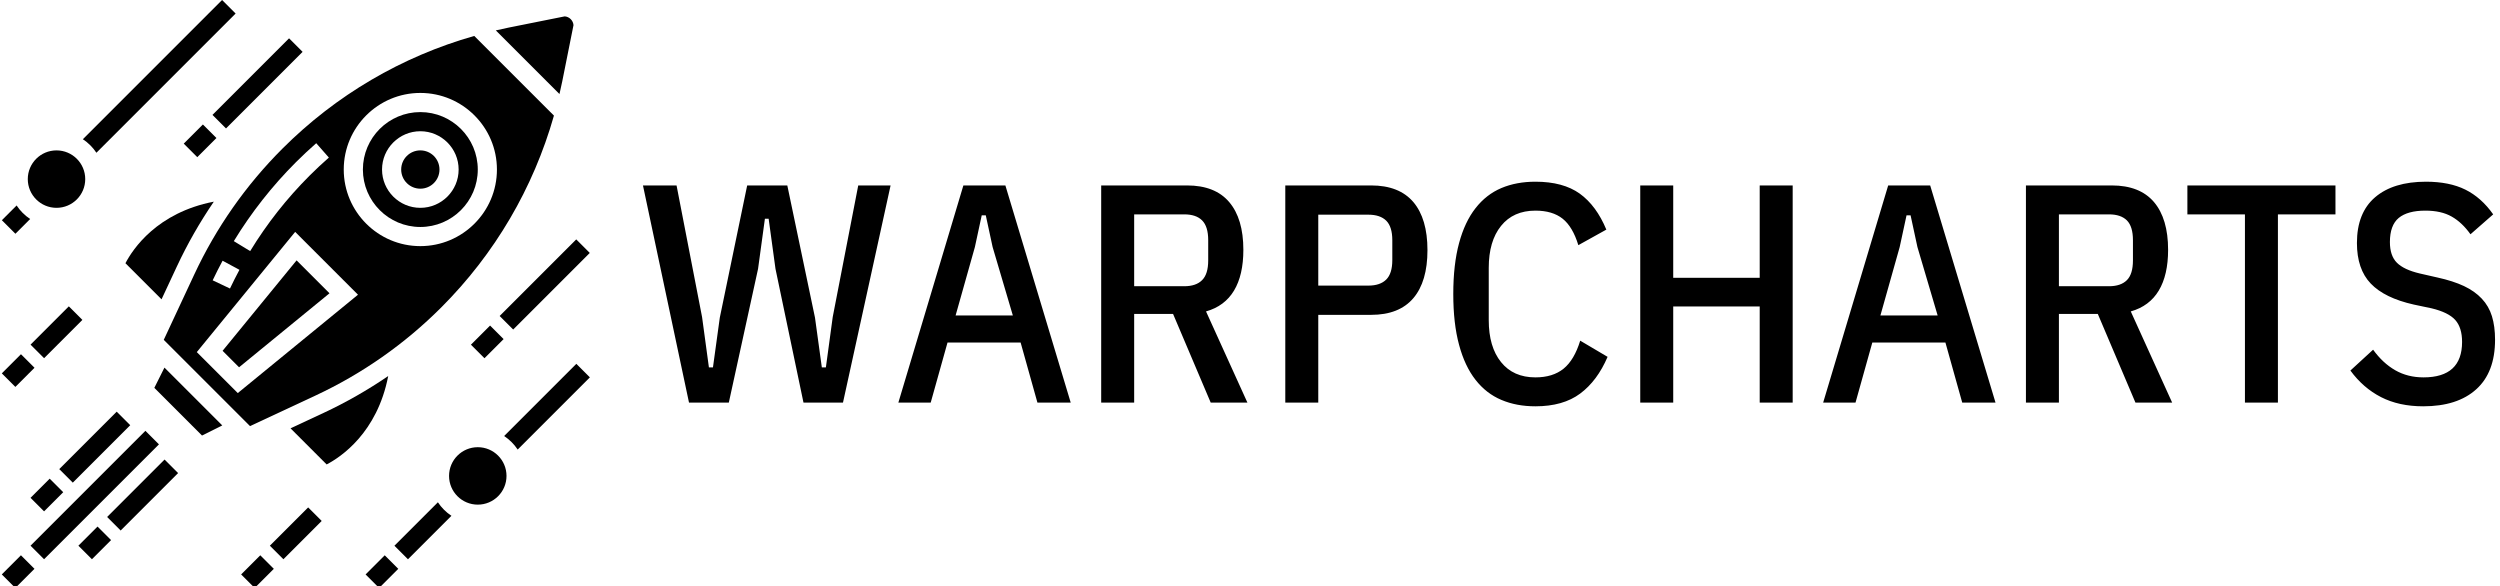 <svg xmlns="http://www.w3.org/2000/svg" version="1.1" xmlns:xlink="http://www.w3.org/1999/xlink" xmlns:svgjs="http://svgjs.dev/svgjs" width="2000" height="469" viewBox="0 0 2000 469"><g transform="matrix(1,0,0,1,-1.212,0.707)"><svg viewBox="0 0 396 93" data-background-color="#ffffff" preserveAspectRatio="xMidYMid meet" height="469" width="2000" xmlns="http://www.w3.org/2000/svg" xmlns:xlink="http://www.w3.org/1999/xlink"><g id="tight-bounds" transform="matrix(1,0,0,1,0.24,-0.14)"><svg viewBox="0 0 395.52 93.28" height="93.28" width="395.52"><g><svg viewBox="0 0 532.408 125.564" height="93.28" width="395.52"><g transform="matrix(1,0,0,1,136.888,38.801)"><svg viewBox="0 0 395.52 47.962" height="47.962" width="395.52"><g id="textblocktransform"><svg viewBox="0 0 395.52 47.962" height="47.962" width="395.52" id="textblock"><g><svg viewBox="0 0 395.52 47.962" height="47.962" width="395.52"><g transform="matrix(1,0,0,1,0,0)"><svg width="395.52" viewBox="1.1 -35.5 297.68 36.1" height="47.962" data-palette-color="#000000"><path d="M14.9 0L8.5 0 1.1-34.9 6.5-34.9 10.6-13.75 11.7-5.65 12.35-5.65 13.45-13.65 17.85-34.9 24.3-34.9 28.75-13.65 29.85-5.65 30.5-5.65 31.6-13.75 35.7-34.9 40.9-34.9 33.25 0 26.9 0 22.4-21.5 21.3-29.55 20.7-29.55 19.6-21.5 14.9 0ZM69.85 0L64.5 0 61.8-9.65 50.05-9.65 47.35 0 42.15 0 52.6-34.9 59.35-34.9 69.85 0ZM60.55-14L57.3-25 56.2-30.1 55.55-30.1 54.45-25 51.35-14 60.55-14ZM80.05-14.25L80.05 0 74.75 0 74.75-34.9 88.55-34.9Q93.05-34.9 95.32-32.23 97.6-29.55 97.6-24.55L97.6-24.55Q97.6-20.5 96.1-18 94.6-15.5 91.6-14.65L91.6-14.65 98.25 0 92.35 0 86.3-14.25 80.05-14.25ZM80.05-18.7L88.1-18.7Q90-18.7 90.97-19.68 91.95-20.65 91.95-22.85L91.95-22.85 91.95-26.1Q91.95-28.3 90.97-29.28 90-30.25 88.1-30.25L88.1-30.25 80.05-30.25 80.05-18.7ZM109.64 0L104.34 0 104.34-34.9 118.14-34.9Q122.64-34.9 124.92-32.23 127.19-29.55 127.19-24.5L127.19-24.5Q127.19-19.45 124.92-16.78 122.64-14.1 118.14-14.1L118.14-14.1 109.64-14.1 109.64 0ZM109.64-30.2L109.64-18.8 117.69-18.8Q119.59-18.8 120.57-19.78 121.54-20.75 121.54-22.9L121.54-22.9 121.54-26.1Q121.54-28.25 120.57-29.23 119.59-30.2 117.69-30.2L117.69-30.2 109.64-30.2ZM144.54 0.6L144.54 0.6Q141.49 0.6 139.07-0.43 136.64-1.45 134.92-3.65 133.19-5.85 132.27-9.28 131.34-12.7 131.34-17.45L131.34-17.45Q131.34-22.2 132.27-25.63 133.19-29.05 134.92-31.25 136.64-33.45 139.07-34.48 141.49-35.5 144.54-35.5L144.54-35.5Q148.99-35.5 151.67-33.58 154.34-31.65 155.94-27.8L155.94-27.8 151.44-25.3Q150.54-28.25 148.92-29.55 147.29-30.85 144.54-30.85L144.54-30.85Q140.99-30.85 139.02-28.4 137.04-25.95 137.04-21.65L137.04-21.65 137.04-13.25Q137.04-8.95 139.02-6.5 140.99-4.05 144.54-4.05L144.54-4.05Q147.34-4.05 149.07-5.45 150.79-6.85 151.74-9.95L151.74-9.95 156.14-7.35Q154.49-3.5 151.74-1.45 148.99 0.6 144.54 0.6ZM180.59 0L180.59-15.45 166.69-15.45 166.69 0 161.39 0 161.39-34.9 166.69-34.9 166.69-20.05 180.59-20.05 180.59-34.9 185.89-34.9 185.89 0 180.59 0ZM218.49 0L213.14 0 210.44-9.65 198.69-9.65 195.99 0 190.79 0 201.24-34.9 207.99-34.9 218.49 0ZM209.19-14L205.94-25 204.84-30.1 204.19-30.1 203.09-25 199.99-14 209.19-14ZM228.68-14.25L228.68 0 223.38 0 223.38-34.9 237.18-34.9Q241.68-34.9 243.96-32.23 246.23-29.55 246.23-24.55L246.23-24.55Q246.23-20.5 244.73-18 243.23-15.5 240.23-14.65L240.23-14.65 246.88 0 240.98 0 234.93-14.25 228.68-14.25ZM228.68-18.7L236.73-18.7Q238.63-18.7 239.61-19.68 240.58-20.65 240.58-22.85L240.58-22.85 240.58-26.1Q240.58-28.3 239.61-29.28 238.63-30.25 236.73-30.25L236.73-30.25 228.68-30.25 228.68-18.7ZM273.13-30.25L263.88-30.25 263.88 0 258.58 0 258.58-30.25 249.33-30.25 249.33-34.9 273.13-34.9 273.13-30.25ZM287.23 0.6L287.23 0.6Q283.33 0.6 280.45-0.88 277.58-2.35 275.53-5.15L275.53-5.15 279.18-8.5Q280.73-6.35 282.73-5.2 284.73-4.05 287.28-4.05L287.28-4.05Q293.48-4.05 293.48-9.75L293.48-9.75Q293.48-12.05 292.38-13.28 291.28-14.5 288.58-15.15L288.58-15.15 285.73-15.75Q281.03-16.8 278.8-19.13 276.58-21.45 276.58-25.65L276.58-25.65Q276.58-30.5 279.5-33 282.43-35.5 287.68-35.5L287.68-35.5Q291.43-35.5 294-34.23 296.58-32.95 298.48-30.25L298.48-30.25 294.83-27.05Q293.48-28.95 291.8-29.9 290.13-30.85 287.58-30.85L287.58-30.85Q284.73-30.85 283.3-29.68 281.88-28.5 281.88-25.8L281.88-25.8Q281.88-23.6 283-22.48 284.13-21.35 286.68-20.75L286.68-20.75 289.53-20.1Q292.03-19.55 293.78-18.73 295.53-17.9 296.65-16.7 297.78-15.5 298.28-13.88 298.78-12.25 298.78-10.1L298.78-10.1Q298.78-4.85 295.75-2.13 292.73 0.6 287.23 0.6Z" opacity="1" transform="matrix(1,0,0,1,0,0)" fill="#000000" class="wordmark-text-0" data-fill-palette-color="primary" id="text-0"></path></svg></g></svg></g></svg></g></svg></g><g><svg viewBox="0 0 125.566 125.564" height="125.564" width="125.566"><g><svg xmlns="http://www.w3.org/2000/svg" xmlns:xlink="http://www.w3.org/1999/xlink" version="1.1" x="0" y="0" viewBox="1.292 1.293 61.415 61.415" style="enable-background:new 0 0 64 64;" xml:space="preserve" height="125.564" width="125.566" class="icon-icon-0" data-fill-palette-color="accent" id="icon-0"><g fill="#000000" data-fill-palette-color="accent"><path d="M21.387 29.965l-3.185 6.823 9.01 9.01 6.823-3.185c4.898-2.285 9.32-5.383 13.144-9.206 5.603-5.602 9.627-12.474 11.775-20.04l-8.322-8.321c-7.565 2.148-14.437 6.173-20.04 11.775C26.77 20.644 23.673 25.066 21.387 29.965zM24.346 28.525l1.761 0.949c-0.345 0.641-0.675 1.292-0.988 1.953l-1.808-0.855C23.639 29.88 23.984 29.197 24.346 28.525zM25.933 42.347l-4.28-4.279 10.273-12.556 6.562 6.562L25.933 42.347zM45 11c4.411 0 8 3.589 8 8s-3.589 8-8 8-8-3.589-8-8S40.589 11 45 11zM34.127 16.249l1.319 1.502c-0.696 0.612-1.378 1.251-2.026 1.898-2.373 2.373-4.456 5.021-6.193 7.871l-1.708-1.041c1.82-2.985 4.002-5.759 6.487-8.244C32.685 17.558 33.398 16.889 34.127 16.249z" fill="#000000" data-fill-palette-color="accent"></path><polygon points="17.217,41.803 22.197,46.783 24.312,45.726 18.274,39.688  " fill="#000000" data-fill-palette-color="accent"></polygon><path d="M19.574 29.119c1.104-2.367 2.399-4.622 3.857-6.763-5.939 1.148-8.468 4.962-9.231 6.43l3.77 3.77L19.574 29.119z" fill="#000000" data-fill-palette-color="accent"></path><path d="M59.825 9.777l1.172-5.859c-0.04-0.486-0.428-0.875-0.915-0.915l-5.859 1.172c-0.449 0.09-0.895 0.191-1.34 0.294l6.649 6.648C59.634 10.672 59.735 10.227 59.825 9.777z" fill="#000000" data-fill-palette-color="accent"></path><polygon points="26.067,39.653 35.512,31.926 32.074,28.488 24.347,37.933  " fill="#000000" data-fill-palette-color="accent"></polygon><path d="M45 25c3.309 0 6-2.691 6-6s-2.691-6-6-6-6 2.691-6 6S41.691 25 45 25zM45 15c2.206 0 4 1.794 4 4s-1.794 4-4 4-4-1.794-4-4S42.794 15 45 15z" fill="#000000" data-fill-palette-color="accent"></path><circle cx="45" cy="19" r="2.0" fill="#000000" data-fill-palette-color="accent"></circle><path d="M34.88 44.426l-3.437 1.604 3.771 3.771c1.464-0.762 5.282-3.29 6.43-9.231C39.503 42.027 37.248 43.321 34.88 44.426z" fill="#000000" data-fill-palette-color="accent"></path><rect x="39.586" y="60" transform="matrix(0.707 -0.707 0.707 0.707 -31.125 46.858)" width="2.828" height="2" fill="#000000" data-fill-palette-color="accent"></rect><path d="M46.833 53.753l-4.54 4.54 1.414 1.414 4.54-4.54C47.686 54.795 47.205 54.314 46.833 53.753z" fill="#000000" data-fill-palette-color="accent"></path><path d="M53.753 46.833c0.561 0.372 1.042 0.853 1.414 1.414l7.54-7.54-1.414-1.414L53.753 46.833z" fill="#000000" data-fill-palette-color="accent"></path><circle cx="51" cy="51" r="3.0" fill="#000000" data-fill-palette-color="accent"></circle><rect x="1.586" y="60" transform="matrix(0.707 -0.707 0.707 0.707 -42.256 19.989)" width="2.828" height="2" fill="#000000" data-fill-palette-color="accent"></rect><rect x="2.515" y="52" transform="matrix(0.707 -0.707 0.707 0.707 -34.255 23.302)" width="16.971" height="2" fill="#000000" data-fill-palette-color="accent"></rect><rect x="9.586" y="57" transform="matrix(0.707 -0.707 0.707 0.707 -37.791 24.767)" width="2.828" height="2" fill="#000000" data-fill-palette-color="accent"></rect><rect x="11.757" y="52" transform="matrix(0.707 -0.707 0.707 0.707 -32.79 26.837)" width="8.485" height="2" fill="#000000" data-fill-palette-color="accent"></rect><rect x="4.586" y="52" transform="matrix(0.707 -0.707 0.707 0.707 -35.719 19.766)" width="2.828" height="2" fill="#000000" data-fill-palette-color="accent"></rect><rect x="6.757" y="47" transform="matrix(0.707 -0.707 0.707 0.707 -30.719 21.837)" width="8.485" height="2" fill="#000000" data-fill-palette-color="accent"></rect><rect x="50.586" y="36" transform="matrix(0.707 -0.707 0.707 0.707 -10.932 47.607)" width="2.828" height="2" fill="#000000" data-fill-palette-color="accent"></rect><rect x="52.343" y="30" transform="matrix(0.707 -0.707 0.707 0.707 -4.933 50.092)" width="11.314" height="2" fill="#000000" data-fill-palette-color="accent"></rect><rect x="20.586" y="15" transform="matrix(0.707 -0.707 0.707 0.707 -4.87 20.243)" width="2.828" height="2" fill="#000000" data-fill-palette-color="accent"></rect><rect x="22.343" y="9" transform="matrix(0.707 -0.707 0.707 0.707 1.13 22.728)" width="11.314" height="2" fill="#000000" data-fill-palette-color="accent"></rect><path d="M4.247 24.167c-0.561-0.372-1.042-0.852-1.414-1.414l-1.54 1.54 1.414 1.414L4.247 24.167z" fill="#000000" data-fill-palette-color="accent"></path><path d="M11.167 17.247l14.54-14.54-1.414-1.414-14.54 14.54C10.314 16.205 10.795 16.685 11.167 17.247z" fill="#000000" data-fill-palette-color="accent"></path><circle cx="7" cy="20" r="3.0" fill="#000000" data-fill-palette-color="accent"></circle><rect x="4.172" y="35" transform="matrix(0.707 -0.707 0.707 0.707 -23.406 15.494)" width="5.657" height="2" fill="#000000" data-fill-palette-color="accent"></rect><rect x="1.586" y="39" transform="matrix(0.707 -0.707 0.707 0.707 -27.406 13.838)" width="2.828" height="2" fill="#000000" data-fill-palette-color="accent"></rect><rect x="29.172" y="56" transform="matrix(0.707 -0.707 0.707 0.707 -30.933 39.322)" width="5.657" height="2" fill="#000000" data-fill-palette-color="accent"></rect><rect x="26.586" y="60" transform="matrix(0.707 -0.707 0.707 0.707 -34.932 37.666)" width="2.828" height="2" fill="#000000" data-fill-palette-color="accent"></rect></g></svg></g></svg></g></svg></g><defs></defs></svg><rect width="395.52" height="93.28" fill="none" stroke="none" visibility="hidden"></rect></g></svg></g></svg>